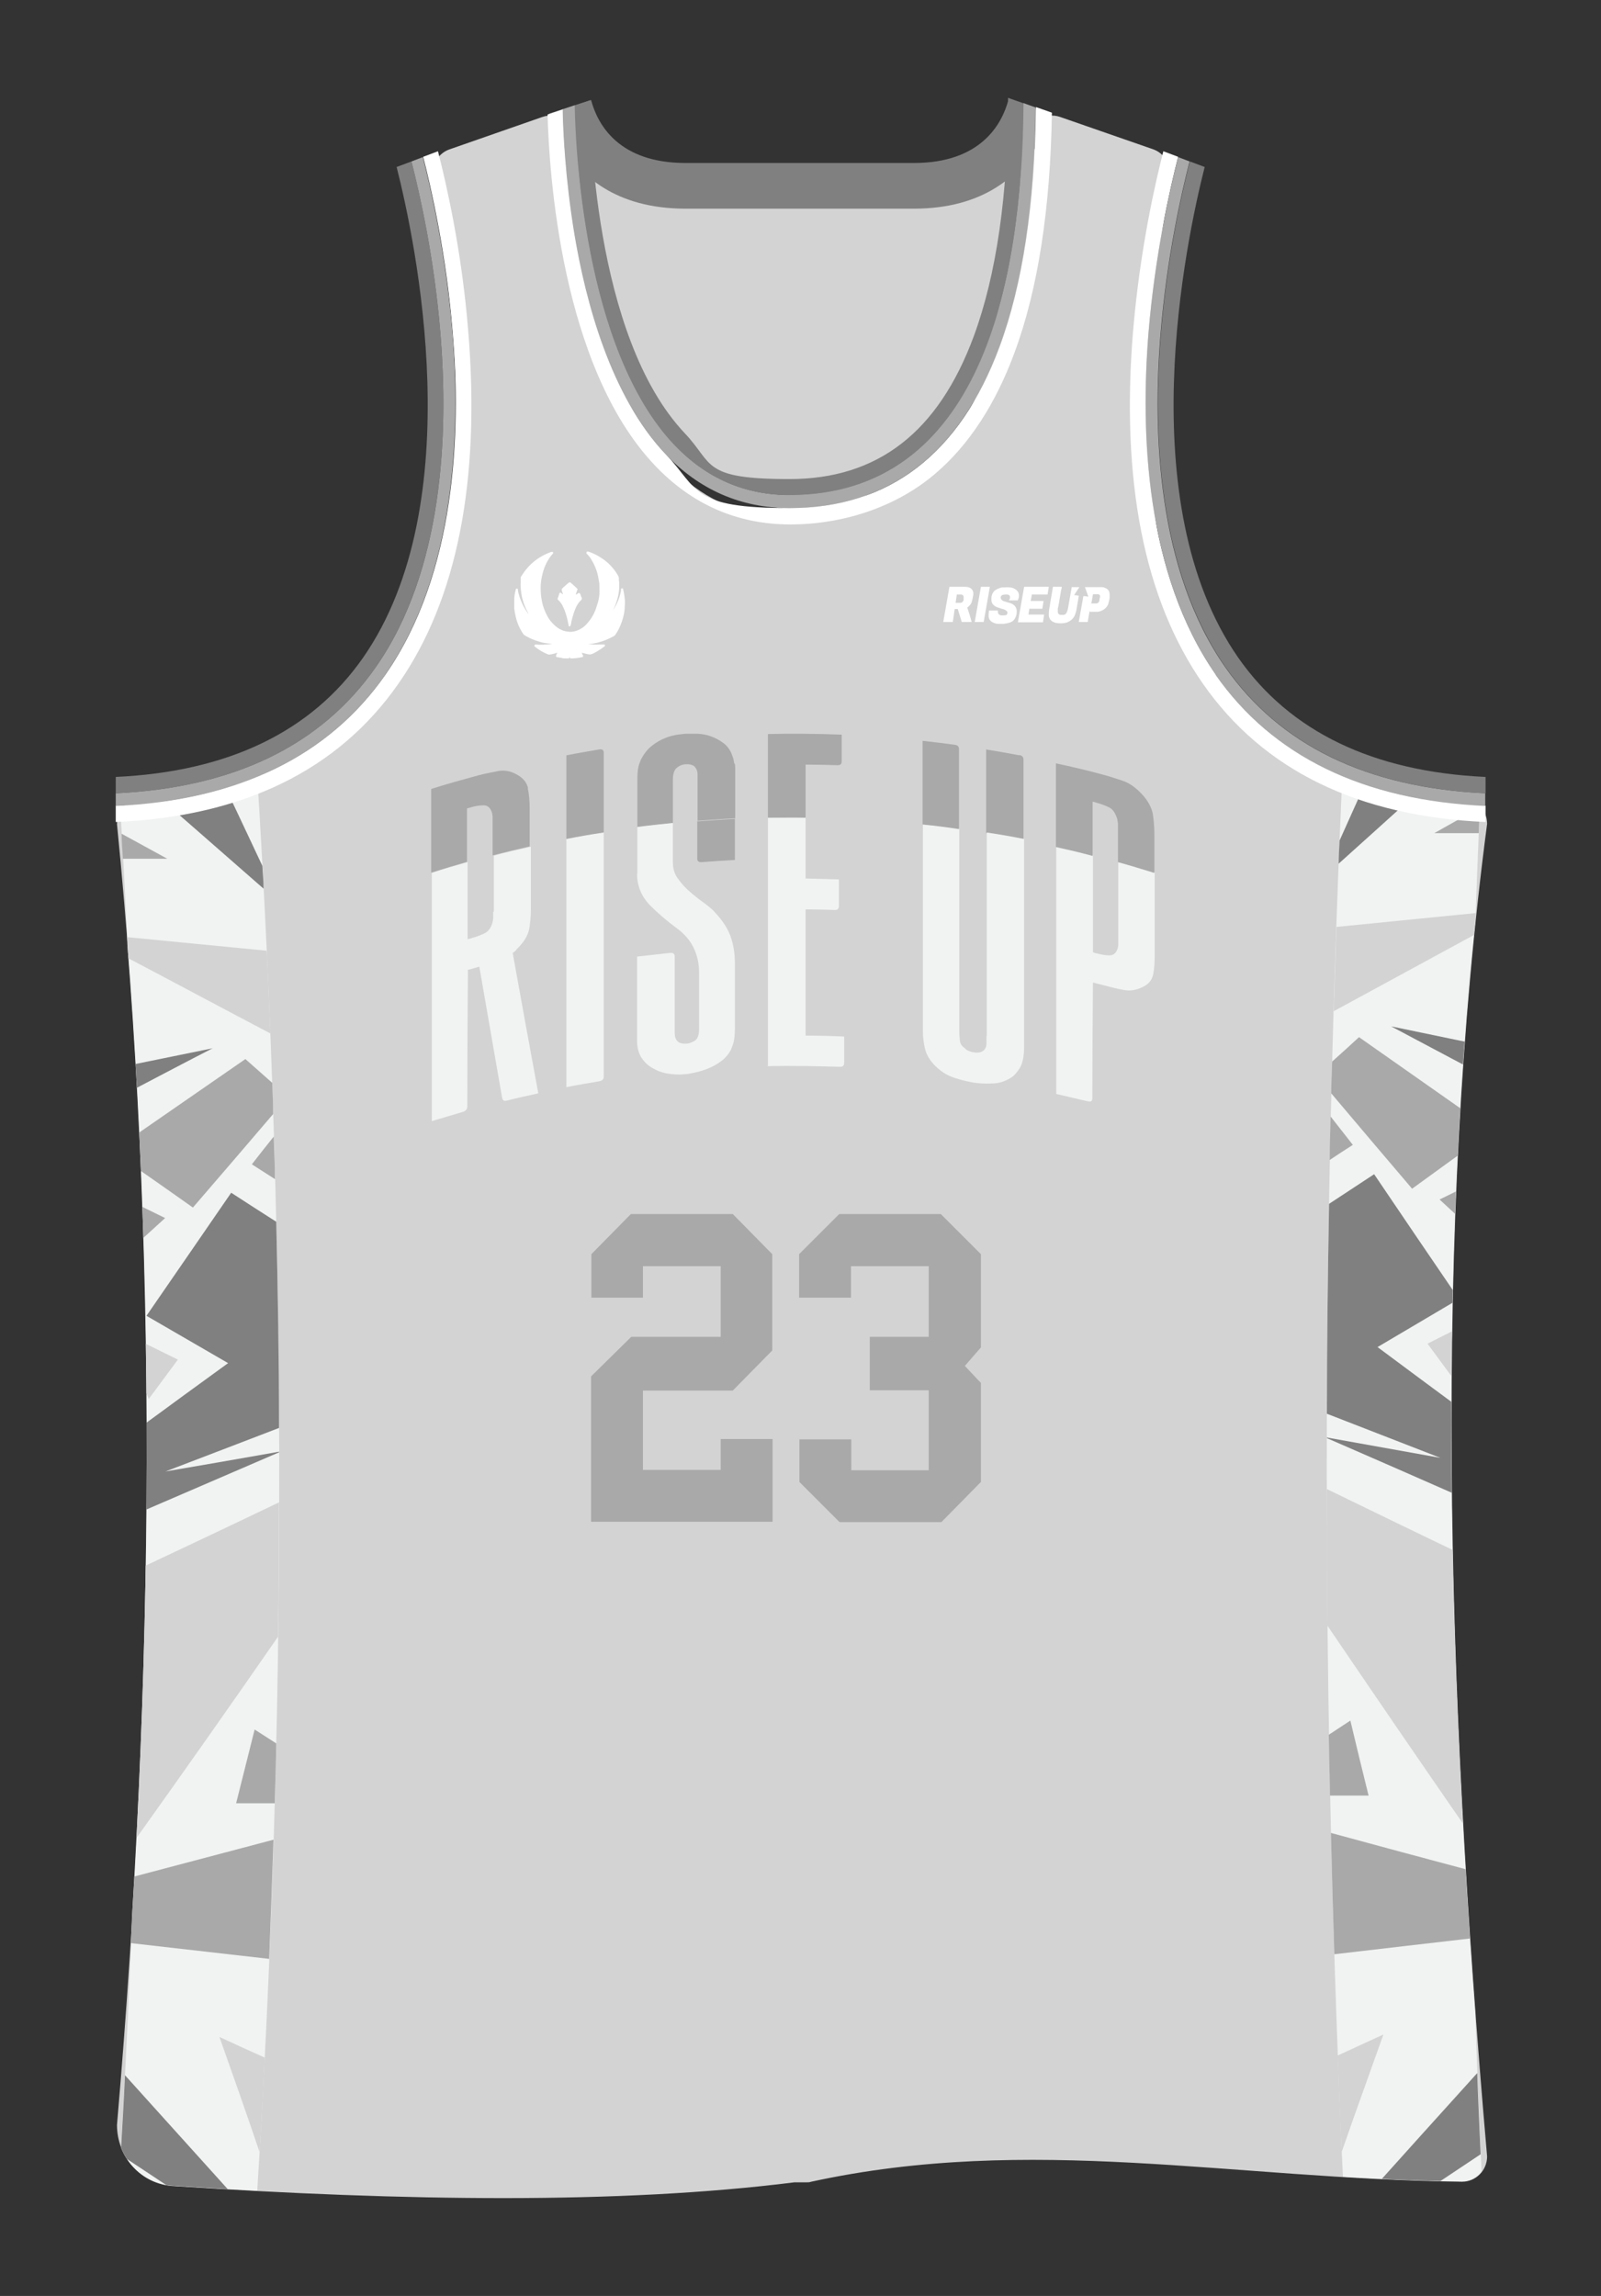 <?xml version="1.0" encoding="UTF-8"?><svg id="Primary_Color" xmlns="http://www.w3.org/2000/svg" xmlns:xlink="http://www.w3.org/1999/xlink" viewBox="0 0 518.7 743.8"><rect x="0" y="0" width="518.7" height="743.8" fill="#333333" stroke="none"/><defs><style>.cls-1{clip-path:url(#clippath);}.cls-2{fill:none;}.cls-2,.cls-3,.cls-4,.cls-5,.cls-6,.cls-7{stroke-width:0px;}.cls-3{fill:gray;}.cls-4{fill:#d3d3d3;}.cls-5{fill:#a9a9a9;}.cls-6{fill:#f1f2f2;}.cls-7{fill:#fff;}</style><clipPath id="clippath"><path class="cls-2" d="m332.8,45.1c-2.3,38.6-10.8,124.9-71.6,122.1h-3.4c-60.8,2.8-69.4-83.4-71.6-122.1-.3-5.4-5.6-9.1-10.6-7.3l-30.1,10.5c-3.7,1.3-6,5.2-5.3,9.1,5.8,35.6,16.8,113.3-6.3,152.9-8.4,14.4-19.8,27.7-36.6,35.5-11.9,5.6-33,11.7-51.9,12.9-4.3.3-7.6,3.8-7.6,8.2,13.4,135.1,12.5,275.9,0,421.4,0,10.5,8,19.2,18.2,19.8,75.3,4.9,144.6,5.9,201.2-1.2h3.9c.5,0,1.1,0,1.6-.2,71.2-15.5,136.1-.9,210.9,0,4.5,0,8.1-3.7,8.1-8.2-13.4-153.6-17.2-300.8,0-431.7,0-4.4-3.3-8-7.6-8.2-17.6-1-33.6-6.6-45.5-12.1-16.8-7.8-32.1-17.9-40.5-32.3-23.1-39.7-14.3-120.9-8.7-156.9.6-3.9-1.7-7.8-5.3-9.1l-30.2-10.5c-.9-.3-1.7-.4-2.6-.4-4.1,0-7.8,3.3-8,7.8"/></clipPath></defs><path class="cls-4" d="m428.2,246.7c-16.8-7.8-32.1-17.9-40.5-32.3-23.1-39.7-14.3-120.9-8.7-156.9.6-3.9-1.7-7.8-5.3-9.1l-30.2-10.5c-5-1.8-10.3,1.9-10.6,7.3-2.3,38.6-10.8,124.8-71.6,122.1h-3.4c-60.8,2.8-69.4-83.4-71.6-122.1-.3-5.4-5.6-9.1-10.6-7.3l-30.1,10.5c-3.7,1.3-6,5.2-5.3,9.1,5.8,35.6,16.8,113.3-6.3,152.9-8.4,14.4-19.8,27.7-36.6,35.5-11.9,5.6-33,11.7-51.9,12.9-4.3.3-7.6,3.8-7.6,8.2,13.4,135.1,12.5,275.9,0,421.4,0,10.5,7.9,19.2,18.2,19.8,75.3,4.9,144.6,5.9,201.2-1.2h3.9c.5,0,1.1,0,1.6-.2,71.2-15.5,136.1-.9,210.9,0,4.5,0,8.1-3.7,8.1-8.2-13.4-153.6-17.2-300.8,0-431.7,0-4.4-3.3-8-7.6-8.2-17.6-1-33.6-6.6-45.5-12.1"/><g class="cls-1"><path class="cls-6" d="m83.2,712.1h-45c9.7-154.2,9.7-308.8,0-462.9h45c9.7,154.1,9.7,308.8,0,462.9"/><path class="cls-5" d="m42.4,629.5c14.9,1.7,29.9,3.4,44.8,5.1.5-12.9,1-25.8,1.4-38.6-15.1,4-30.3,8-45.4,12-.2,7.2-.5,14.3-.8,21.5"/><path class="cls-4" d="m43.6,596.3c15.7-22,31.2-44,46.5-66.1.2-14.5.3-29,.3-43.5-15,7.2-30,14.3-45.1,21.4-.2,29.4-.8,58.8-1.7,88.1"/><path class="cls-4" d="m84.1,697.3c.6-10.2,1.2-20.4,1.7-30.7-4.9-2.2-9.8-4.4-14.7-6.7,4.4,12.4,8.8,24.9,13,37.3"/><path class="cls-5" d="m76.5,584.2h12.5c.2-6.5.4-12.9.5-19.4-2.3-1.5-4.7-3-7-4.5-2,8-4,15.9-6,23.9"/><path class="cls-4" d="m86.4,308c-15.1-1.5-30.1-2.9-45.2-4.4,0,2.3.2,4.5.3,6.8,15.4,8.1,30.7,16.3,46.1,24.4-.4-8.9-.7-17.9-1.2-26.8"/><path class="cls-5" d="m43.7,367.8c0,3.5.2,6.9.3,10.4,6.2,4.3,12.4,8.7,18.5,13,8.7-10.1,17.4-20.2,26-30.3,0-3.4-.2-6.7-.3-10.1-2.9-2.6-5.8-5.1-8.7-7.7-11.9,8.2-23.8,16.5-35.7,24.7"/><path class="cls-5" d="m39.4,270.1c0,2.7.3,5.4.4,8.1h14.4c-4.9-2.7-9.9-5.4-14.8-8.1"/><path class="cls-4" d="m57.7,440.5c-4.2-2.1-8.4-4.1-12.5-6.2,0,4,0,8,0,11.9,1,2.3,2,4.6,3,7,3.1-4.2,6.3-8.5,9.4-12.7"/><path class="cls-5" d="m89.1,382c0-4.6-.3-9.2-.4-13.8-2.4,3-4.8,6-7.1,9,2.5,1.6,5,3.2,7.5,4.8"/><path class="cls-5" d="m44.3,390.1c0,4.2.2,8.4.3,12.6,3-2.7,5.9-5.4,8.9-8.1-3.1-1.5-6.1-3-9.2-4.5"/><path class="cls-3" d="m76.4,712.1c-11.9-13.2-23.9-26.5-35.9-39.8-.4,8.6-.9,17.2-1.4,25.8,7.1,4.7,14.1,9.3,21.1,14h16.2Z"/><path class="cls-3" d="m47.5,426.3c8.8,5.1,17.6,10.2,26.4,15.3-9.5,6.9-19,13.8-28.5,20.8v27.5c15-6.5,30-12.9,45-19.4v-.2c-12.3,2.2-24.6,4.3-36.8,6.4,12.3-4.7,24.6-9.4,36.8-14.1,0-22.2-.4-44.5-.9-66.8-4.9-3.1-9.8-6.3-14.6-9.4-9.1,13.2-18.2,26.5-27.4,39.8"/><path class="cls-3" d="m42.9,344.9c0,2.7.2,5.4.3,8.1,8.6-4.5,17.1-9,25.7-13.4-8.7,1.8-17.3,3.5-26,5.3"/><path class="cls-3" d="m41.1,249.2c14.8,12.9,29.6,25.8,44.3,38.7,0-2.5-.3-4.9-.4-7.4-4.9-10.4-9.8-20.9-14.8-31.3,0,0-29.1,0-29.1,0Z"/><path class="cls-6" d="m435.4,712.1h45c-7.4-157.2-7.4-314.6,0-471.7h-45c-7.4,157.1-7.4,314.6,0,471.7"/><path class="cls-5" d="m477.1,627.9c-15,1.7-29.9,3.5-44.8,5.2-.4-13.1-.8-26.2-1.1-39.3,15.1,4.1,30.2,8.2,45.3,12.2.2,7.3.4,14.6.6,21.9"/><path class="cls-4" d="m476.2,594c-15.5-22.4-30.9-44.9-46.1-67.3-.2-14.8-.2-29.5-.2-44.3,15,7.3,30,14.6,45.1,21.8.2,29.9.6,59.9,1.3,89.8"/><path class="cls-4" d="m434.7,697.1c-.5-10.4-.9-20.8-1.3-31.2l14.8-6.8c-4.5,12.7-9.1,25.3-13.5,38"/><path class="cls-5" d="m443.4,581.7h-12.5c-.1-6.6-.3-13.2-.4-19.7,2.3-1.5,4.7-3.1,7-4.6,1.9,8.1,3.9,16.2,5.9,24.3"/><path class="cls-4" d="m432.9,300.3c15-1.5,30.1-3,45.2-4.5,0,2.3-.2,4.6-.2,6.9-15.3,8.3-30.5,16.6-45.8,24.9.3-9.1.6-18.2.9-27.3"/><path class="cls-5" d="m476.1,361.2c0,3.5-.2,7-.2,10.6-6.2,4.4-12.3,8.9-18.4,13.3-8.8-10.3-17.5-20.6-26.2-30.9,0-3.4.2-6.8.3-10.3,2.9-2.6,5.8-5.2,8.7-7.9,12,8.4,23.9,16.8,35.9,25.2"/><path class="cls-5" d="m479.4,261.7c-.1,2.8-.2,5.5-.3,8.2h-14.4c4.9-2.8,9.8-5.5,14.7-8.2"/><path class="cls-4" d="m462.5,435.3c4.2-2.1,8.3-4.2,12.5-6.3v12.1c-1,2.4-2,4.7-3,7.1-3.2-4.3-6.3-8.6-9.5-12.9"/><path class="cls-5" d="m430.8,375.8c0-4.7.2-9.4.3-14.1,2.4,3.1,4.8,6.1,7.2,9.2-2.5,1.6-5,3.2-7.5,4.9"/><path class="cls-5" d="m475.6,384c0,4.3-.2,8.6-.2,12.9-3-2.8-6-5.5-9-8.3,3.1-1.5,6.1-3,9.2-4.6"/><path class="cls-3" d="m442.1,712.1c12.1-13.5,24.3-27,36.5-40.5.3,8.8.7,17.5,1.1,26.3-7.1,4.7-14.2,9.5-21.3,14.2h-16.3Z"/><path class="cls-3" d="m472.7,420.8c-8.8,5.2-17.6,10.4-26.4,15.6,9.5,7.1,19,14.1,28.6,21.2v28c-15-6.6-30-13.2-45-19.7v-.2c12.3,2.2,24.6,4.4,36.8,6.6-12.3-4.8-24.5-9.5-36.8-14.3,0-22.7.3-45.3.7-68,4.9-3.2,9.7-6.4,14.6-9.6,9.1,13.5,18.3,27,27.5,40.5"/><path class="cls-3" d="m476.7,338c0,2.8-.2,5.5-.2,8.2-8.6-4.6-17.2-9.1-25.8-13.7,8.7,1.8,17.4,3.6,26,5.4"/><path class="cls-3" d="m477.5,240.4c-14.7,13.1-29.2,26.3-43.8,39.4,0-2.5.2-5,.3-7.5,4.8-10.6,9.5-21.3,14.4-31.9h29.1Z"/></g><path class="cls-3" d="m121.7,216.2c22.1-31.7,23.6-76.2,21-108-2-24.8-6.8-45.9-9.4-55.9l-4.8,1.8c6.1,24,24.1,108.8-10.9,159-16.7,23.9-43.6,36.9-80.1,38.6v5.3c38.2-1.8,66.5-15.5,84.2-40.8"/><path class="cls-7" d="m151.7,107.3c-2.1-26.3-7.2-48.1-9.8-58.3l-4.8,1.8c2.6,10.1,7.5,31.6,9.6,56.9,2.7,32.5,1,78.1-21.8,110.8-18.4,26.4-47.8,40.7-87.4,42.5v5.3c41.3-1.8,72-16.8,91.5-44.7,19.1-27.3,26.7-65.8,22.7-114.4"/><path class="cls-5" d="m124.8,218.6c22.8-32.7,24.4-78.3,21.8-110.8-2.1-25.3-7-46.8-9.6-56.9l-3.7,1.4c2.6,10.1,7.4,31.1,9.4,55.9,2.6,31.8,1.1,76.4-21,108-17.7,25.3-46,39-84.2,40.8v4.1c39.6-1.8,68.9-16.1,87.4-42.5"/><path class="cls-3" d="m397.1,216.2c-22.1-31.7-23.6-76.2-21-108,2-24.8,6.8-45.9,9.4-55.9l4.8,1.8c-6.1,24-24.1,108.8,10.9,159,16.7,23.9,43.6,36.9,80.1,38.6v5.3c-38.2-1.8-66.5-15.5-84.2-40.8"/><path class="cls-7" d="m367.1,107.3c2.2-26.3,7.2-48.1,9.8-58.3l4.8,1.8c-2.6,10.1-7.5,31.6-9.6,56.9-2.7,32.5-1,78.1,21.8,110.8,18.4,26.4,47.8,40.7,87.4,42.5v5.3c-41.3-1.8-72-16.8-91.5-44.7-19.1-27.3-26.7-65.8-22.7-114.4"/><path class="cls-5" d="m393.9,218.6c-22.8-32.7-24.4-78.3-21.8-110.8,2.1-25.3,7-46.8,9.6-56.9l3.7,1.4c-2.6,10.1-7.4,31.1-9.4,55.9-2.6,31.8-1.1,76.4,21,108,17.7,25.3,46,39,84.2,40.8v4.1c-39.6-1.8-68.9-16.1-87.4-42.5"/><path class="cls-4" d="m184.8,43.4s1.7,111.4,68.2,121.2c66.5,9.7,83.1-110.8,82.5-122.3,0,0-67.6,42.2-150.7,1.1"/><path class="cls-3" d="m335.3,35.2l-3.7-1.2-4.9-1.6c-2.1,7.9-9,20.4-30.6,20.4h-74c-21.7,0-28.5-12.5-30.6-20.4l-4.9,1.6-3.7,1.2-5,1.6c.9,3.2,2.3,6.8,4.5,10.5,5.5,9.3,16.8,20.3,39.7,20.3h74c22.9,0,34.2-11.1,39.7-20.3,2.2-3.7,3.6-7.4,4.5-10.5l-5-1.6h0Z"/><path class="cls-7" d="m335.6,34.8c-.3,31.2-4.2,57.2-11.7,77.5-12.9,34.7-35.8,52.3-68,52.3s-29.3-5.9-40.3-17.6c-17.6-18.6-25.7-48.9-29.4-71.1-3-18.1-3.7-33.9-3.8-40.5l-5,1.7c.5,18.4,4.3,81.5,34.7,113.6,12,12.7,26.8,19.2,43.9,19.2s34.5-5.6,47.3-16.7c10.7-9.2,19.3-22.4,25.4-39,7.6-20.5,11.6-46.6,12.1-77.7l-5.1-1.8h0Z"/><path class="cls-3" d="m218.3,144.1c10.3,10.9,22.9,16.4,37.5,16.4,61.9,0,75.5-68.5,75.9-127l-5.1-1.8c0,31.4-3.8,57.4-11.1,77.2-11.5,31.1-31.1,46.3-59.7,46.3s-24.5-4.9-33.9-14.8c-30-31.7-30.7-102.7-30.7-107.9l-5.1,1.7c.2,12.4,2.7,78.8,32.2,110"/><path class="cls-5" d="m255.9,160.5c-14.6,0-27.2-5.5-37.5-16.4-29.5-31.2-32-97.6-32.2-110l-3.9,1.3c.1,6.6.8,22.4,3.8,40.5,3.7,22.1,11.8,52.4,29.4,71.1,11,11.7,24.6,17.6,40.3,17.6,32.3,0,55.2-17.6,68-52.3,7.5-20.2,11.4-46.3,11.7-77.5l-3.9-1.4c-.3,58.5-14,127-75.9,127"/><path class="cls-5" d="m171.1,255.4c-.4-1.9-1.7-3.5-3.9-4.6-1.8-1-3.8-1.4-5.8-1-2.1.4-4.2.8-6.5,1.4-5.1,1.4-10.2,2.8-15.2,4.4v27.1c3.9-1.2,7.8-2.4,11.6-3.5v-17.3c.5-.1,1-.3,1.4-.4,1.4-.4,2.7-.6,4-.6s2.2.8,2.7,2.4c.1.5.2.9.2,1.3v12.5c4-1,8-2,12-2.9v-12.5c0-2.3-.2-4.4-.6-6.3"/><path class="cls-6" d="m159.8,295.3v2c0,.4-.1.8-.2,1.4-.5,1.9-1.4,3.1-2.7,3.7s-2.6,1.1-4,1.5c-.5.1-1,.3-1.4.4v-25c-3.9,1.1-7.8,2.2-11.6,3.5v80.4c3.4-1,6.7-2,10.1-3,1-.3,1.4-.9,1.4-1.8,0-14.7.1-29.5.2-44.2,1.2-.3,2.3-.6,3.5-1h.2c2.5,14.2,4.9,28.4,7.4,42.6.2.7.6.9,1.3.8,3.5-.9,6.9-1.6,10.4-2.4-2.8-15.2-5.6-30.4-8.3-45.5.4-.2.9-.6,1.4-1.3,2.1-2,3.4-4.1,3.9-6.2.4-2.1.6-4.4.6-6.7v-20.2c-4,.9-8,1.8-12,2.9v18.3h0l-.2-.2Z"/><path class="cls-6" d="m183.5,352.2c3.5-.7,7.1-1.3,10.6-1.9,1-.2,1.5-.6,1.5-1.5v-79.2c-4,.6-8.1,1.3-12.1,2.1v80.4h0Z"/><path class="cls-5" d="m194.1,242.8c-3.5.6-7.1,1.2-10.6,1.9v27.1c4-.8,8-1.5,12.1-2.1v-25.9c0-.8-.5-1.2-1.5-1"/><path class="cls-5" d="m237.9,247.4c-.1-.6-.2-1.1-.3-1.6-.2-.5-.3-.9-.5-1.4-.6-1.6-1.6-2.9-2.9-3.8-1.2-.9-2.6-1.6-4-2.1s-2.8-.7-4.2-.8h-3.7c-.6,0-1.6.2-2.8.3-1.2.2-2.6.5-4,1.1-1.5.6-2.9,1.4-4.3,2.5-1.4,1.1-2.6,2.6-3.6,4.6-.3.7-.6,1.5-.8,2.4s-.3,2.4-.3,4.5v14.9c3.8-.5,7.7-.9,11.5-1.3v-13.9c0-2,.4-3.3,1.2-4s1.7-1.1,2.7-1.2c1.4-.1,2.4.1,3.1.7.6.6,1,1.5,1,2.6v15c4.1-.3,8.1-.6,12.2-.8v-15.9c0-.7,0-1.4-.2-1.9"/><path class="cls-5" d="m225.9,278.2c0,.8.5,1.2,1.5,1.1,3.6-.3,7.1-.5,10.7-.7v-13.3c-4.1.2-8.1.5-12.2.8v12.1h0Z"/><path class="cls-6" d="m206.4,283.1c0,3.9,1.4,7.2,4,10,2.7,2.7,5.7,5.3,9.1,7.8,4.6,3.4,7,8.2,7,14.4v17.7c0,2.1-.4,3.4-1.2,4s-1.8,1-2.8,1.1c-2.6.2-3.9-.9-3.9-3.5v-24.8c0-.8-.5-1.2-1.5-1.1-3.6.4-7.1.8-10.7,1.2v27.3c0,2.2.5,4,1.4,5.4s2.1,2.6,3.6,3.4c1.5.9,3.1,1.5,4.9,1.8,1.8.3,3.7.4,5.7.2.6,0,1.6-.2,3-.5s2.8-.7,4.3-1.3c1.5-.6,3-1.4,4.3-2.4,1.4-1,2.5-2.3,3.3-3.9.1-.3.3-.8.5-1.4.2-.5.4-1.2.5-2.1s.2-1.9.2-3.2v-21.1c0-3.3-.5-6.3-1.5-9s-2.9-5.4-5.5-8.1c-.8-.8-1.9-1.7-3.3-2.7s-2.9-2.2-4.4-3.5-2.7-2.7-3.8-4.2-1.6-3.3-1.6-5.3v-12.7c-3.8.4-7.7.8-11.5,1.3v15h0v.2Z"/><path class="cls-6" d="m248.7,345.4c7.8-.2,15.6,0,23.5.2.9,0,1.3-.4,1.3-1.3v-8.5c-4.2-.2-8.4-.3-12.5-.3v-40.9c3.1,0,6.3.1,9.5.2.9,0,1.3-.4,1.3-1.4v-8.5c-3.6-.1-7.2-.2-10.8-.3v-19.7h-12.2v80.4h-.1Z"/><path class="cls-5" d="m271.4,247.9c.9,0,1.3-.4,1.3-1.2v-8.7c-8-.3-16-.4-23.9-.2v27.1c4.1,0,8.1-.1,12.2,0v-17.2c3.5,0,7,.1,10.4.2"/><path class="cls-5" d="m330.3,244.7c-3.6-.7-7.2-1.3-10.8-1.9v27.1c4,.6,8,1.4,12.1,2.1v-25.9c0-.8-.4-1.3-1.3-1.5"/><path class="cls-6" d="m319.6,335.6v2.5c0,.9-.3,1.5-.7,2-.8.8-1.9,1.1-3.5.8-.2,0-.6-.1-1.2-.3s-1.2-.5-1.7-1.1c-.9-.6-1.4-1.4-1.5-2.3s-.2-1.9-.2-2.9v-65.9c-3.9-.5-7.9-1-11.8-1.5v67.1c0,1.8.2,3.6.6,5.4.4,1.9,1.3,3.6,2.9,5.4,2,2.1,4.1,3.5,6.5,4.3s4.5,1.3,6.3,1.6c1.8.3,3.9.4,6.1.3,2.2,0,4.3-.7,6.2-1.9,1-.6,1.9-1.7,2.8-3.1s1.4-3.8,1.4-7.1v-67.1c-4-.8-8-1.5-12.1-2.1v65.7h0v.2Z"/><path class="cls-5" d="m310.7,242.7c0-.8-.4-1.3-1.3-1.4-3.5-.5-7-.9-10.5-1.3v27.1c4,.4,7.9.9,11.8,1.5v-25.9h0Z"/><path class="cls-6" d="m362.3,279.2v26.9c0,.4-.1.8-.2,1.2-.5,1.5-1.4,2.2-2.6,2.2s-2.5-.2-4-.6c-.5-.1-.9-.2-1.4-.4v-31.6c-4-1-8-2-11.9-2.9v80.4c3.5.8,6.9,1.6,10.3,2.4,1,.2,1.4-.1,1.4-1,0-12.5.1-25,.2-37.5,1.2.3,2.3.6,3.5.9,2.2.6,4.3,1.1,6.4,1.5,2,.4,4,.1,5.9-.8,2.1-.9,3.3-2.3,3.7-4.2.4-1.9.5-4,.5-6.4v-26.8c-3.9-1.2-7.9-2.4-11.8-3.5"/><path class="cls-5" d="m354,259.7c.5.1.9.2,1.4.4,1.5.4,2.8.9,4,1.5s2,1.9,2.6,3.8c0,.5.2,1,.2,1.4v12.5c4,1.1,7.9,2.3,11.8,3.5v-12.5c0-2.3-.2-4.5-.5-6.6-.4-2.1-1.6-4.4-3.7-6.6-1.9-2-3.9-3.4-5.9-4.1-2.1-.7-4.2-1.4-6.4-2-5.1-1.4-10.2-2.6-15.4-3.7v27.1c4,.9,8,1.8,11.9,2.9v-17.3h0v-.3Z"/><path class="cls-7" d="m313.4,196.9c.5,1.5,1,3,1.4,4.6h-3.2c-.4-1.4-.9-2.8-1.3-4.2h-1c-.2,1.4-.4,2.8-.6,4.2h-3.1c.7-3.8,1.3-7.6,2-11.4h4.7c.5,0,1.1,0,1.6.2.7.2,1.2.7,1.4,1.5,0,.3.1.7,0,1-.1.6-.2,1.3-.4,1.9-.1.7-.5,1.2-1,1.7-.2.2-.4.3-.6.5h.1Zm-3.8-1.6h1.5c.6,0,.9-.4,1.1-.9v-1.1c-.1-.5-.4-.7-.9-.7h-1.3c-.1.9-.3,1.8-.4,2.7h0Z"/><path class="cls-7" d="m320.5,197.8h2.8v.3c0,.6.2,1,.8,1.2.5.1,1.1.1,1.6,0h.2c.6-.3.6-1,.3-1.3-.1-.1-.2-.2-.4-.3-.4-.3-.9-.4-1.3-.5-.5-.2-1-.3-1.5-.5s-.9-.5-1.2-.8c-.5-.5-.6-1.1-.6-1.7s0-1,.2-1.5c.3-1,1-1.6,2-2s1.1-.4,1.7-.4,1.3-.1,2,0c.6,0,1.2.2,1.7.5.7.4,1.1.9,1.3,1.6.1.8,0,1.5-.4,2.1h-2.8s0-.1.1-.2c.2-.3.3-.7.2-1,0-.3-.2-.5-.5-.6-.2-.1-.5-.1-.8-.1s-.6,0-.9.1c-.1,0-.2,0-.3.1-.6.3-.7,1.1-.1,1.6.3.3.7.4,1.1.5.5.2,1.1.3,1.6.5.5.1.9.4,1.3.7.5.5.8,1.1.8,1.8s0,1.2-.3,1.9c-.4,1-1,1.6-2,1.9-.6.2-1.2.3-1.9.4h-1.7c-.6,0-1.1-.1-1.7-.4-.9-.4-1.4-1-1.5-2,0-.5,0-1,.1-1.5h0v-.4Z"/><path class="cls-7" d="m329.8,201.5c.7-3.8,1.3-7.6,2-11.4h8c-.1.8-.3,1.6-.4,2.5h-5.1c-.1.7-.2,1.4-.4,2.1h4.2c-.1.8-.3,1.7-.4,2.5h-4.2c-.1.6-.2,1.2-.3,1.9h5.1c-.1.8-.3,1.6-.4,2.5h-8.1Z"/><path class="cls-7" d="m341.1,190.1h2.9c0,.4-.1.7-.2,1-.2,1.2-.4,2.4-.6,3.5-.1.9-.3,1.7-.5,2.6v.9c0,.6.3,1,.9,1.1h1.1c.4-.1.7-.4.9-.8.2-.4.3-.8.4-1.2.2-1.3.5-2.7.7-4,.2-1,.3-1.9.5-2.8v-.2h2.5c-.6.9-1.1,1.7-1.7,2.6.5,0,1,.1,1.5.2v.2c-.3,1.5-.5,3.1-.8,4.6-.1.5-.3,1.1-.5,1.6-.6,1.2-1.5,1.9-2.7,2.3-.8.2-1.7.3-2.5.2-.5,0-1-.1-1.5-.3-1-.4-1.6-1.1-1.7-2.2,0-.6,0-1.3.1-1.9.2-1.2.4-2.4.6-3.6.2-1.2.4-2.3.6-3.5h0c0-.1,0-.3,0-.3Z"/><path class="cls-7" d="m353,198c-.2,1.2-.4,2.3-.6,3.5h-2.9c.5-2.8,1-5.6,1.5-8.4.5,0,1,.1,1.6.2-.4-1.1-.7-2.1-1.1-3.1h5.1c.5,0,1,0,1.5.3.9.3,1.3,1,1.4,1.9v1.2c0,.5-.2,1-.3,1.5-.2,1-.7,1.7-1.5,2.3-.6.4-1.3.7-2,.8h-2.6v-.2Zm.4-2.5h1.7c.6,0,1-.4,1.1-1,0-.4.1-.8.2-1.1v-.4c-.2-.4-.4-.5-.8-.5h-1.5c-.2,1-.3,2-.5,2.9h-.2Z"/><path class="cls-7" d="m318.7,201.5h-2.9c.7-3.8,1.3-7.6,2-11.4h2.9c-.7,3.8-1.3,7.6-2,11.4h0Z"/><path class="cls-7" d="m197.9,198.6h.1c1.6-2.2,2.7-4.6,3.2-7.2v-.6c0-.1.2-.2.3-.2s.3,0,.4.2v.2c.2.7.3,1.4.4,2.1.2,1.1.2,2.3.1,3.5,0,1.6-.4,3.2-.9,4.7s-1.2,3-2.1,4.3c-.1.1-.2.3-.4.4-1.7,1-3.5,1.7-5.4,2.2-.8.2-1.5.3-2.3.4h-1.3.4c1.3.2,2.6.3,3.9.2h1.3c.2,0,.3,0,.4.2,0,.2,0,.3-.1.4,0,0-.1,0-.2.1-1,.8-2,1.4-3.1,2-.4.2-.8.4-1.2.5h-.5c-.8-.1-1.5-.3-2.2-.5h-.2c.1.3.2.6.4.8v.3c0,.2-.1.3-.3.3s-.4,0-.6.1c-1,.2-1.9.3-2.9.3h-.1c-.2,0-.3,0-.4-.3v-.5h0c0,.2,0,.4-.1.5,0,.2-.2.3-.4.3h-.6c-.6,0-1.2,0-1.7-.2-.4,0-.9-.2-1.3-.2h-.1c-.2,0-.3-.3-.2-.5v-.2c.1-.2.2-.5.4-.7h-.2c-.6.2-1.3.4-2,.5s-.5.1-1.1-.1c-1.4-.6-2.8-1.4-4-2.4,0,0-.1,0-.1-.1-.1-.1-.1-.3,0-.4,0-.1.2-.2.4-.2h.2c1,.1,1.9.1,2.9,0,.8,0,1.5-.1,2.3-.3h-1c-1.2-.1-2.4-.3-3.5-.7-1.5-.4-3-1.1-4.4-1.9-.2-.1-.3-.3-.5-.4-1.2-1.7-2-3.6-2.5-5.6-.2-.9-.4-1.9-.5-2.8v-2.8c0-1.1.2-2.2.5-3.3h0c0-.3.2-.3.4-.3s.3.1.3.3v.4c.5,2.3,1.4,4.5,2.7,6.5.2.3.4.6.6.9h.1c0,.1,0,0,0,0-.4-.8-.8-1.5-1.1-2.3-.6-1.4-1-2.8-1.2-4.3-.2-1.3-.3-2.6-.2-3.9v-1.1c0-.2,0-.3.2-.5,2.3-3.8,5.5-6.4,9.7-7.9h.2c.2,0,.3,0,.4.1v.4h0c-1,1-1.8,2.3-2.4,3.6-.6,1.3-1,2.7-1.3,4.2s-.4,3-.3,4.5c0,1.4.3,2.8.6,4.2.4,1.4.9,2.7,1.6,3.9.5,1,1.2,1.8,2,2.6s1.6,1.4,2.6,1.8c.8.4,1.7.5,2.6.6,1,0,2-.2,3-.7s1.9-1.1,2.6-2c.9-1,1.6-2,2.2-3.2.6-1.2,1-2.6,1.4-3.9.4-1.5.5-3.1.4-4.7,0-.7,0-1.4-.2-2.1-.3-2.4-1.1-4.7-2.4-6.8-.4-.7-.9-1.3-1.5-1.9h-.1v-.5c0-.1.2-.2.4-.2h.2c1.9.6,3.7,1.6,5.3,2.8,1.8,1.4,3.3,3.1,4.4,5.1,0,.1.1.3.2.5,0,.5,0,1,.1,1.5v2.2c-.2,2.3-.8,4.4-1.8,6.5-.2.5-.5.9-.7,1.4v.4h0c0-.1-.2-.4-.2-.4Z"/><path class="cls-7" d="m182.4,192.7v-.2c-.1-.4-.3-.8-.4-1.3h0c0-.3,0-.4.1-.5l.4-.4c.6-.5,1.1-1,1.7-1.5h.1c.2-.2.3-.2.5-.1h0c.7.6,1.4,1.2,2,1.8s.3.4.2.7c-.1.4-.3.8-.4,1.2v.3c.1-.1.2-.2.3-.2.1-.1.2-.2.4-.3.2-.2.5-.1.7.2.1.4.3.9.5,1.3v.2c0,.2,0,.3-.1.4-.1,0-.2.2-.3.3-.4.3-.6.7-.9,1.1-.5.7-.8,1.5-1.1,2.3-.4,1.1-.7,2.3-1,3.4,0,.4-.1.8-.2,1.1h0c0,.3-.2.4-.4.4s-.3-.1-.3-.3,0-.4-.1-.6c-.3-1.6-.7-3.1-1.3-4.6-.3-.6-.5-1.2-.9-1.8-.3-.5-.7-.9-1.1-1.3-.2-.1-.2-.3-.1-.5.2-.5.4-1,.5-1.5,0-.2.2-.3.4-.3,0,0,.1,0,.2.1.1.1.3.3.5.4h.2c0,.1,0,.2,0,.2Z"/><path class="cls-5" d="m208.3,450.4v25.8h25.2v-10h16.8v26.8h-58.8v-47.1l13-12.8h29v-22.9h-25.2v10.2h-16.7v-14.1l12.8-13h33l12.8,13v31.2l-12.8,13h-29.1Z"/><path class="cls-5" d="m300.9,476.2v-25.8h-19.1v-17.3h19.1v-22.9h-25.2v10.2h-16.8v-14.1l13-13h32.9l13,13v30.2l-1.2,1.4-4,4.6,4.6,4.9s.1,0,.1.1l.5.5v32.1l-12.8,13h-33l-13-13v-13.8h16.8v10h25.2-.1Z"/></svg>